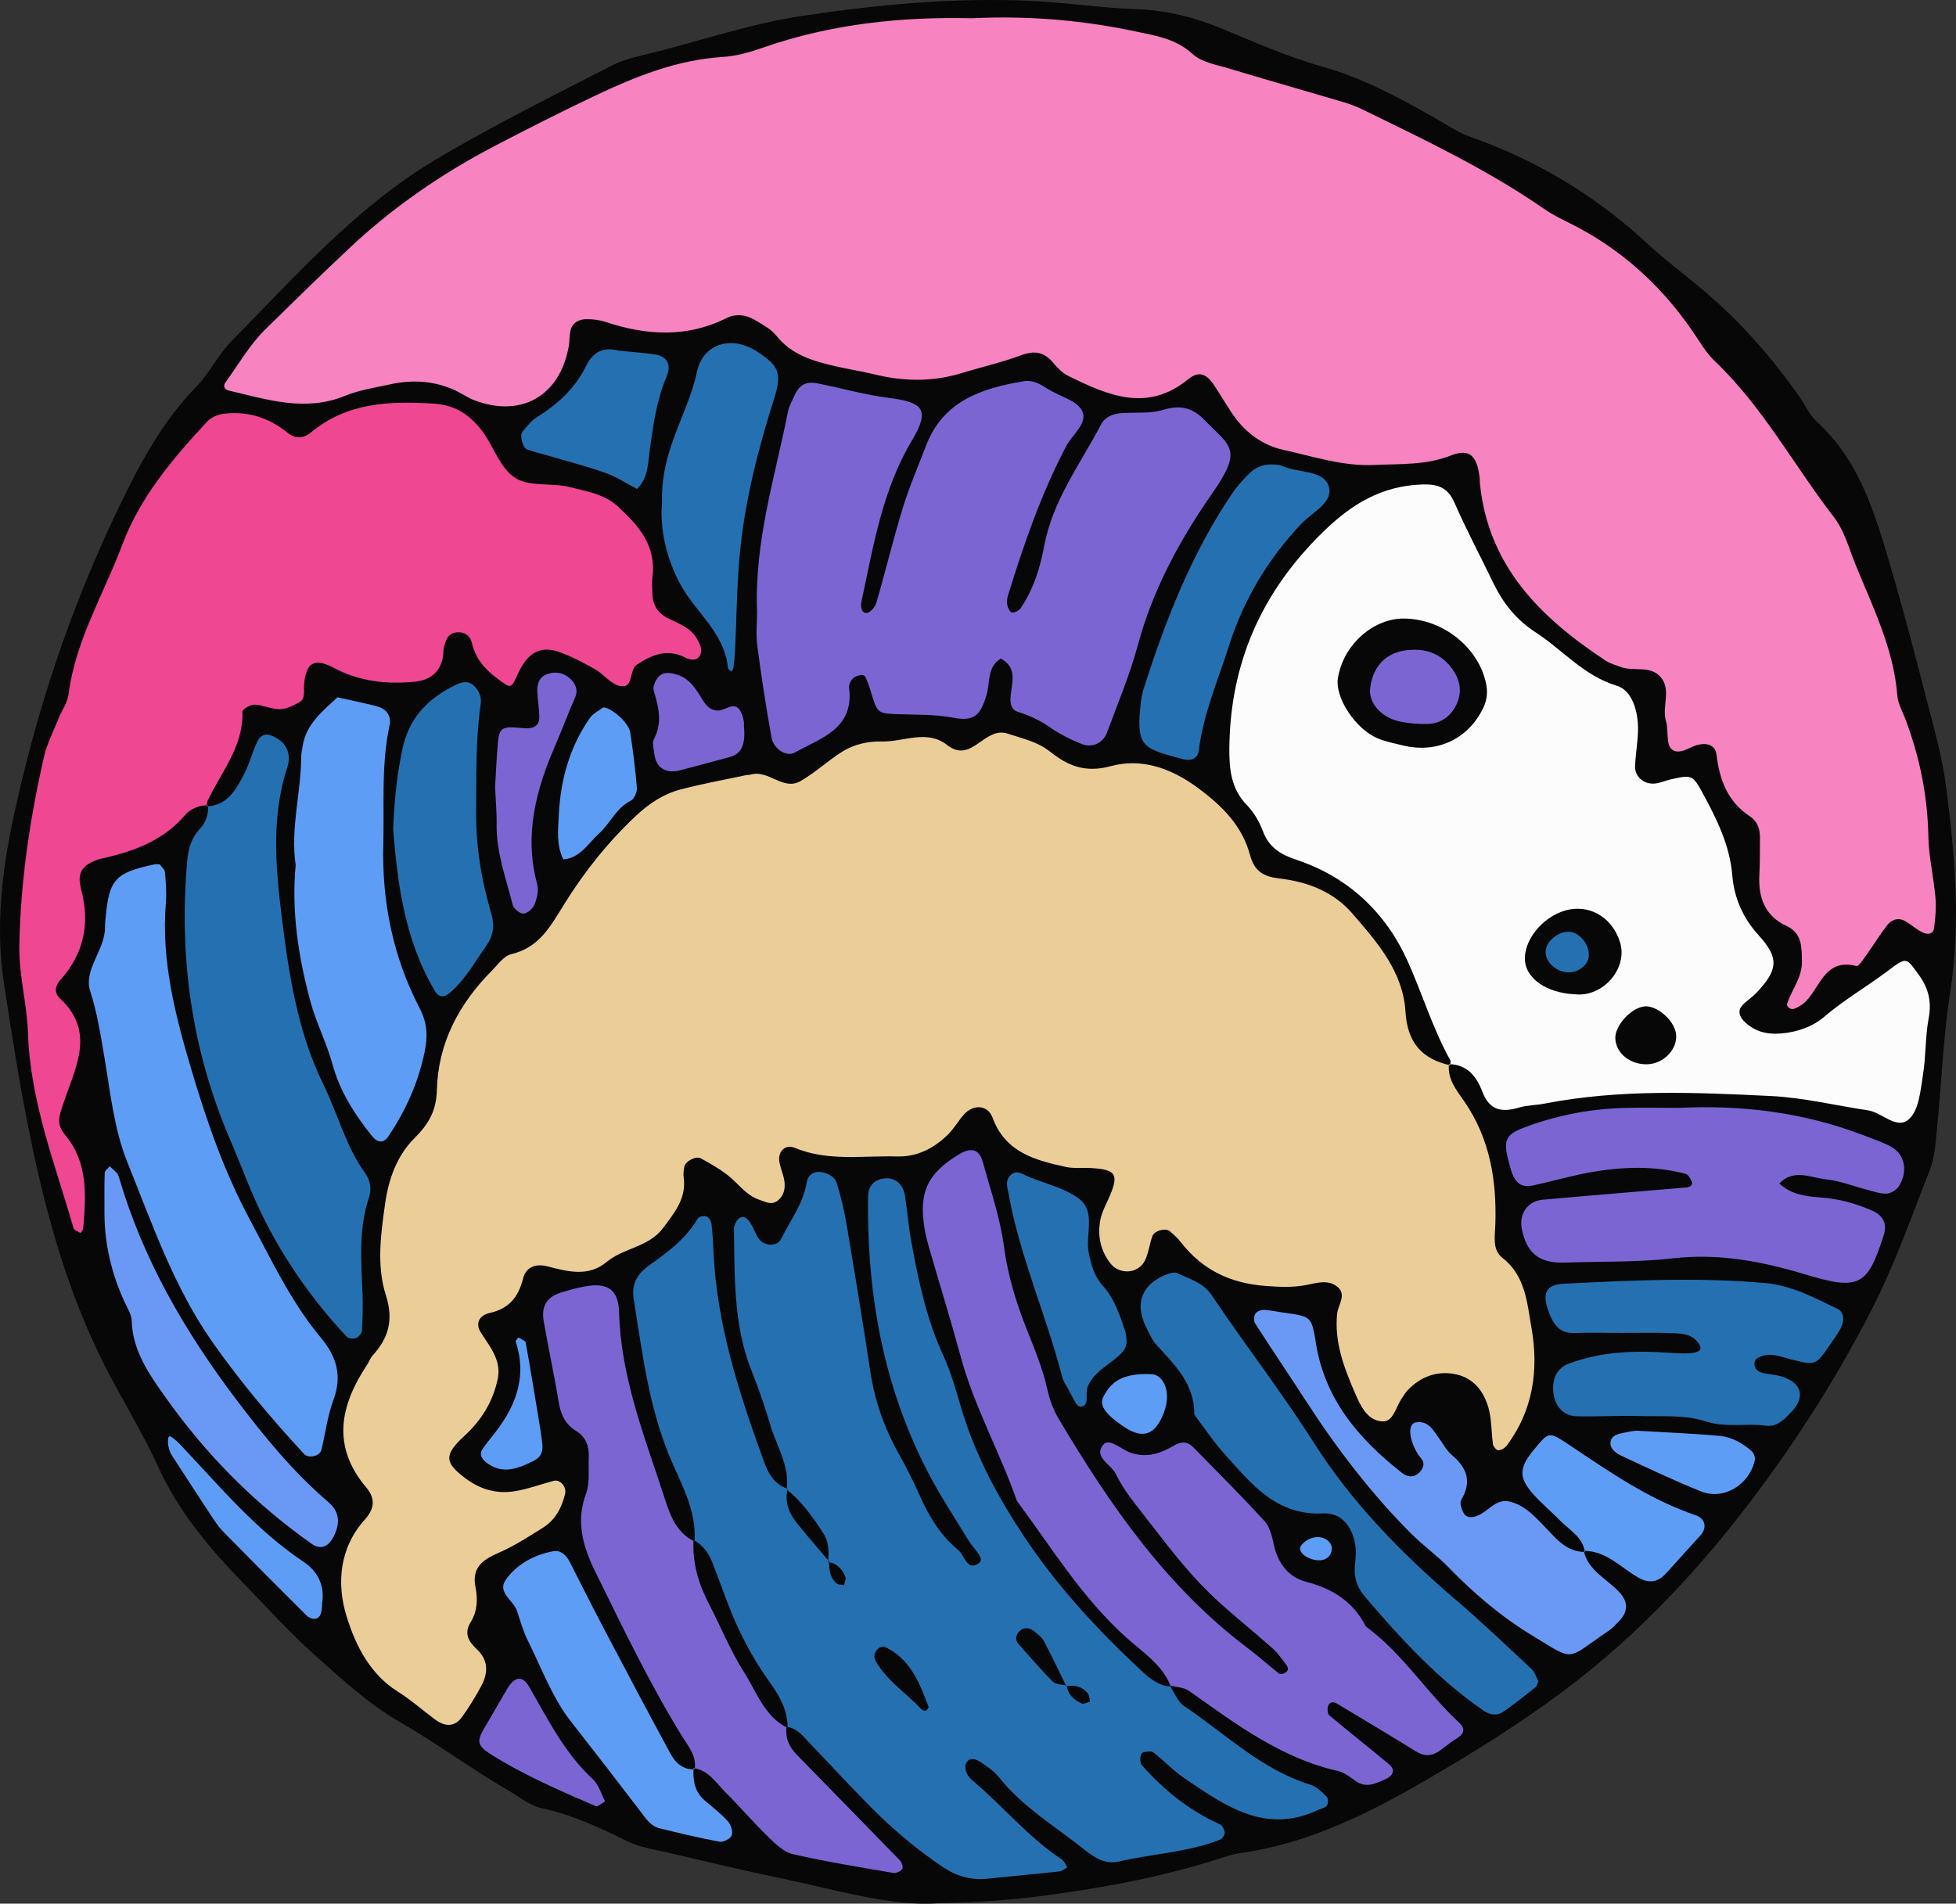 <svg xmlns="http://www.w3.org/2000/svg" width="1080" height="1051.3" viewBox="0 0 1080 1051.3"><rect x="0" y="0" width="1080" height="1051.3" fill="#333333" stroke="none"/><g id="a"/><g id="b"><g id="c"><g id="d"><path d="M518.68 1050.98c-25.85 2.16-56.04-7.12-86.61-13.49-21.36-4.45-42.59-9.54-63.84-14.51-7.38-1.73-15.21-2.82-21.86-6.14-15.36-7.67-30.76-14.67-47.7-18.4-6.22-1.37-11.76-6.02-17.51-9.35-20.49-11.88-39.49-26.06-60.09-37.92-17.06-9.83-32.09-23.56-46.9-36.8-14.15-12.65-26.94-26.84-40.2-40.49-18.57-19.12-35.47-39.28-46.71-64-8.62-18.95-19.78-36.73-29.24-55.32-19.98-39.26-31.88-81.33-40.81-124.19-6.01-28.84-10.56-58-15.01-87.13-4.66-30.52-1.38-60.73 5.01-90.78 12.51-58.8 31.3-115.5 57.18-169.71 11.83-24.79 24.5-49.24 44.13-69.32 7.23-7.4 11.79-17.41 19.05-24.77 35.32-35.83 68.8-74.08 112.46-100.18 31.76-18.99 65.07-35.43 98-52.38 7.46-3.84 16.19-5.36 24.45-7.49 26.7-6.88 53.14-15.71 80.27-19.8C484.03 2.57 525.8-1.33 567.71.42c19.93.83 39.77 3.95 59.69 4.64 16.5.57 31.81 4.41 46.93 10.63 18.46 7.59 36.85 15.8 55.98 21.18 21.42 6.02 40.51 16.23 59.59 26.92 7.46 4.18 14.66 9.24 22.62 12.05 36.41 12.83 68.58 32.37 96.91 58.55 9.74 9 20.4 17.01 30.59 25.53 20.53 17.16 37.97 37.13 53.39 58.92 3.29 4.65 5.59 10.3 9.69 14.02 23.05 20.92 31.65 49.23 40.04 77.5 7.57 25.5 14.26 51.26 20.9 77.02 4.02 15.61 8.47 31.27 10.52 47.2 4.83 37.51 8.15 75.06 2.28 113.02-3.92 25.33-4.85 51.11-7.41 76.66-.75 7.52-1.32 15.42-4.04 22.33-10.06 25.51-19.08 51.41-31.62 75.97-17.78 34.83-38.44 67.78-61.62 99.13-31.15 42.14-66.24 80.23-108.6 111.96-25.23 18.9-51.8 35.31-78.8 50.92-31.22 18.04-63.9 33.84-100.44 38.9-3.73.52-7.39 1.79-11 2.94-31.79 10.19-64.4 16.2-97.47 20.54-17.05 2.24-34.06 3.62-57.19 4.02z" fill="#070707"/><path d="M536.18 10.08c32.66-1.55 62 1.2 90.92 7.3 10.88 2.3 22.07 3.94 31.31 12.38 5.21 4.76 13.77 6.12 21.03 8.32 20.91 6.34 41.94 12.27 62.88 18.49 3.62 1.07 7.18 2.51 10.57 4.16 34.11 16.67 68.43 32.97 99.79 54.7 3.89 2.7 8.14 4.93 12.41 7.01 30.69 14.9 54.63 37.2 72.99 65.8 2.55 3.97 5.35 7.96 8.74 11.18 26.45 25.16 43.57 57.41 65.59 85.92 5.93 7.67 8.28 16.93 11.83 25.74 9.6 23.8 21.31 46.8 23.37 73.06.36 4.58 2.96 9 4.63 13.46 7.72 20.67 12.08 41.88 12.48 64.07.21 11.3 2.93 22.54 3.92 33.86.49 5.62.0 11.4-.75 17.01-.5 3.8-4.01 3.58-6.5 2.33-3.36-1.68-6.21-4.36-9.51-6.21-3.91-2.2-7.56-.73-10.01 2.44-4.05 5.24-7.5 10.94-11.37 16.33-1.63 2.28-4.21 6.39-5.44 6.07-18.46-4.76-20.18 13.57-29.67 21-1.43 1.12-3.14 1.97-4.84 2.65-.71.28-1.88.05-2.55-.39-.65-.43-1.48-1.58-1.31-2.13 2.47-8.09 8.53-14.81 8.25-24.04-.23-7.8.12-15.23-8.57-19.26-12-5.57-15.62-15.75-14.93-28.25.37-6.65.21-13.32.32-19.98.08-4.99-1.13-9.32-5.59-12.28-12.12-8.02-16.73-19.95-18.37-33.86-.69-5.86-5.73-6.92-10.9-5.47-2.72.77-5.19 2.45-7.92 3.18-4.41 1.18-7.3-.67-7.94-5.28-.52-3.77-.17-7.74-1.22-11.33-2.37-8.15 3.49-17.66-3.43-24.71-5.86-5.98-14.69-2.32-21.71-5.09-2.66-1.04-5.56-1.72-7.9-3.26-35.98-23.67-65.17-52.22-69.67-98.25-.09-.95.01-1.91-.1-2.85-1.46-12.33-5.64-16.4-15.94-12.34-13.84 5.47-27.96 4.53-42.15 5.22-17.45.85-33.86-4.76-50.44-8.36-10.92-2.37-20.81-9.37-27.56-19.23-3.75-5.47-7.07-11.24-10.77-16.75-4.18-6.21-8.44-7.64-14.07-3.03-22.71 18.61-44.44 8.88-66.13-1.75-3.3-1.61-6.15-4.57-8.57-7.45-5.02-5.98-10.36-6.71-17.69-3.98-10.65 3.96-21.82 6.48-32.71 9.82-15.92 4.89-31.84 4.67-47.9.76-7.39-1.8-14.93-2.94-22.34-4.67-12.1-2.82-23.78-6.27-32.11-16.77-2.84-3.58-7.34-5.97-11.39-8.4-5.09-3.06-10.55-4.07-16.27-1.22-21.82 10.87-44.01 9.51-66.45 2.1-3.53-1.17-7.47-1.68-11.18-1.56-3.87.13-7.39 2-8.36 6.29-.62 2.75-.45 5.67-.92 8.46-4.74 27.59-26.29 39.95-52.35 29.94-3.53-1.35-6.67-3.66-10.11-5.27-11.66-5.46-23.86-6.15-36.27-3.44-8.35 1.82-16.99 3.13-24.82 6.33-22.02 9.02-42.99 2.03-64.19-2.91-2.45-.57-3.28-2.49-1.82-4.51 7.22-9.96 13.47-20.95 22.15-29.44 15.55-15.23 31.13-30.52 46.97-45.35 23.49-22 50.26-40.46 79-55.49 18.44-9.64 37-19.06 55.8-27.97 22.39-10.61 45.23-19.86 70.5-21.45 7.49-.47 15.07-2.59 22.21-5.1 38.28-13.45 77.86-17.16 115.04-16.3z" fill="#f783c0"/><path d="M800.03 587.67c-.9 8.4 4.27 14.48 8.5 20.62 14.13 20.51 17.9 43.59 17.12 67.7-.22 6.81-1.81 14.19 3.92 18.66 12.8 9.97 13.59 24.96 16 38.46 4.12 23.04 1.06 45.6-13.6 65.18-1.01 1.35-3.01 2.54-4.62 2.65-.96.06-2.81-2.03-3-3.33-.96-6.57-.68-13.43-2.4-19.76-2.63-9.64-8.55-17.27-19.07-19.09-10.03-1.73-18.75 1.71-25.77 9.13-1.29 1.37-2.22 3.08-3.29 4.66-3.14 4.6-4.52 12.73-10.48 12.43-8.25-.4-12-8.29-15.09-15.45-6.08-14.04-11.56-28.2-9.96-44 .53-5.2 5.91-11.03-.59-15.46-5.06-3.45-11.07-1.45-16.62-.39-7.53 1.44-14.88 1.04-22.56.46-19.27-1.46-34.73-8.91-46.55-24.17-1.7-2.2-3.82-4.11-5.95-5.92-2.46-2.1-8.6-.52-9.76 2.68-1.59 4.4-2.07 9.29-4.11 13.42-3.67 7.43-14.13 7.95-19.09 1.49-5.6-7.29-7.19-15.57-5.43-24.28.93-4.56 3.43-8.81 5.26-13.19 4.87-11.7 3.16-14.28-10.21-15.1-4.74-.29-9.64.36-14.2-.64-16.94-3.71-33.34-7.96-40.43-27.18-2.69-7.3-10.84-7.5-15.94-1.62-3.09 3.56-5.45 7.8-8.81 11.05-7.75 7.5-16.83 12.29-28.07 11.97-18.87-.54-38 2.88-56.38-4.75-5.22-2.17-9.47 2.01-8.54 7.6.62 3.73 2.34 7.28 2.82 11.01.49 3.79-.23 7.63-3.47 10.35-3.56 2.98-6.94.9-10.47-.31-7.6-2.61-11.83-9.37-17.84-13.92-4.47-3.39-9.4-6.21-14.34-8.9-2.78-1.52-8.63 1.61-9.16 4.58-.33 1.86-.65 3.83-.38 5.67 1.7 11.62-4.85 19.46-11.25 28.07-8.06 10.84-21.77 10.96-31.23 18.86-10.05 8.39-21.45 5.38-32.61 2.46-6.48-1.7-11.94.26-13.55 6.65-2.59 10.24-7.61 16.64-18.44 19.07-6.18 1.39-7.82 6.1-5.04 10.55 5.02 8.03 11.66 15.42 9.46 25.92-2.62 12.46-8.92 22.72-18.38 31.41-11.52 10.58-10.95 14.84.63 23.49 8.13 6.07 17.08 8.63 26.8 7.13 7.42-1.15 14.59-3.88 21.9-5.8 3.58-.94 7.19 3.4 6.28 7.14-1.85 7.69-5.37 14.42-12.14 18.68-8.01 5.04-16.06 10.23-24.69 13.98-8.8 3.82-14.82 8.16-12.66 18.97 1.32 6.64 1.06 13.32-2.69 19.33-3.86 6.18-1.06 10.73 3.43 14.93 6.73 6.29 6.2 13.48 2.18 20.76-3.2 5.79-6.59 11.53-10.52 16.83-3.9 5.26-9.1 5.4-14.84 1.11-6.86-5.11-13.32-10.83-20.53-15.36-15.48-9.74-23.28-25.71-28.16-41.33-5.68-18.2-4.05-38.02 10.04-53.66 5.62-6.23 5.69-11.85.82-17.63-19.33-22.9-14.51-45.42.51-67.97 1.05-1.58 1.64-3.54 2.89-4.91 8.87-9.7 11.75-19.73 7.41-33.27-5.28-16.49-2.81-34.03-.39-51.02 1.9-13.38 6.57-26.3 16.19-35.85 7.82-7.77 12.05-15.07 12.35-26.76.66-25.75 12.24-47.46 30.3-65.66 3.33-3.36 6.63-8.16 10.7-9.13 15.68-3.71 21.76-15.55 29.51-27.99 10.97-17.62 24.09-34.13 39.5-48.54 7.14-6.68 15.01-11.93 24.29-14.39 11.93-3.17 24.12-5.34 36.21-7.93.93-.2 1.93-.1 2.83-.36 9.71-2.82 17.79 9.01 27.24 3.69 8.2-4.61 15.2-11.31 23.2-16.33 6.52-4.09 14.22-5.83 21.88-5.63 12.04.31 24.84-6.85 36.01 1.92 13.69 10.74 20.47-10.6 33.59-6.22 8.12 2.71 16.33 4.4 23.16 9.82 10.02 7.95 19.4 11.96 33.79 8.07 16.58-4.49 32.87.88 47.96 12.04 13.65 10.1 24.5 21.02 28.83 37.2 2.44 9.1 7.75 11.86 16.17 12.83 15.52 1.78 29.87 7.32 40.25 19.29 13.7 15.79 28.01 32.15 29.36 54.14 1.05 17.06 8.81 26.14 24.64 29.73l-.63-.65z" fill="#ebcd97"/><path d="M645.82 930.81c2.64 3.88 4.44 9 8.06 11.42 22.78 15.25 42.7 35.14 69.86 43.45 3.36 1.03 6.27 4.07 8.9 6.68.85.84.77 3.78-.06 4.84-1.02 1.31-3.27 1.63-4.97 2.43-28.96 13.56-51.08-2.36-73.24-17.3-6.26-4.22-11.54-9.89-17.53-14.56-1.11-.87-3.46-.34-5.22-.16-2.16.22-2.8 5.32-.93 7.44 12.11 13.67 26.06 24.88 42.85 32.42 1.38.62 2.59 3.02 2.67 4.65.06 1.3-1.44 3.41-2.73 3.92-17.88 6.97-37.15 7.63-55.62 11.99-7.02 1.66-13.03-1.68-18.37-5.98-16.24-13.06-34.48-23.72-47.76-40.36-2.89-3.62-6.99-6.44-10.96-8.97-2.18-1.39-5.65-2.36-7.34 1.06-.69 1.4-.38 3.69.26 5.25.68 1.68 2.07 3.23 3.49 4.43 16.71 14.03 30.63 31.23 49.02 43.39 1.4.93 2.13 2.89 3.17 4.37-1.49.79-2.92 2.11-4.48 2.28-13.22 1.45-26.48 2.65-39.71 4.02-8.91.92-16.94-1.3-24.34-6.26-14.28-9.58-27.38-20.6-39.49-32.75-11.42-11.45-22.33-23.41-33.56-35.06-3.9-4.05-7.23-8.98-13.48-9.85-1.28-.45-2.56-.9-3.84-1.35-27.69-26.47-39.37-60.76-47.28-96.89.1-1.35.2-2.7.29-4.05 1.26-17.92-8.14-32.93-14.39-48.45-11.11-27.58-14.53-56.56-19.18-85.4-1.36-8.43 1.96-14.07 9.01-19.03 10-7.03 19.89-14.49 26.31-25.46.62-1.06 3.45-1.73 4.75-1.24 1.32.5 2.68 2.58 2.86 4.1.66 5.63.91 11.3 1.2 16.97 1.96 38.22 13.33 74.24 26.15 109.83 2.71 7.54 5.23 16.47 14.67 19.51 3.48 6.7 3.96 15.04 10.38 19.42-.46-.47-.09-.11-.47-.49-6.8-4.73-5.91-13.11-10.39-18.53 1.66-13.03-5.56-23.83-9.04-35.55-2.97-9.99-6.34-19.9-10.23-29.57-10.21-25.4-9.41-52.13-9.87-78.7-.04-2.21 1.84-5.72 3.65-6.39 2.97-1.11 4.87 2.03 6.28 4.52 1.4 2.47 2.28 5.3 4 7.51 3.15 4.04 10.07 4.05 12.13-.17 4.95-10.18 12.18-19.32 14.06-30.94.69-4.25 3.71-6.6 8.05-5.94 3.84.59 7.57 2.46 8.72 6.38 2.13 7.27 3.99 14.66 5.25 22.13 4.57 27.16 9.06 54.33 13.16 81.56 2.44 16.23 7.76 31.27 15.76 45.53 4.18 7.45 8.01 15.14 11.5 22.94 5.11 11.44 11.43 22.05 21.15 30.03 3.62 2.97 5.2 12.54 11.83 7.1 2.99-2.45-3.24-7.82-5.65-11.7-4.01-6.45-7.95-12.94-11.98-19.38-32.82-52.49-44.75-110.34-43.81-171.44.08-5.27 3.1-8.78 8.53-9.62 5.95-.92 10.77 2.8 11.81 9.45 1.32 8.42 1.96 16.96 3.48 25.34 3.92 21.52 8.39 42.85 17.69 62.96 4.36 9.43 7.08 19.65 10.09 29.65 7.75 25.7 20.12 48.76 35.11 71.16 18.15 27.12 39.85 50.52 63.44 72.59 4.96 4.64 9.86 8.95 17.01 9.43l-.69-.61z" fill="#2570b1"/><path d="M800.66 588.32c.06-.95.5-2.12.11-2.82-9.67-17.38-15.37-36.48-23.43-54.45-12.04-26.86-32.72-46.63-61.34-56.16-8.76-2.92-15.24-6.71-18.63-15.73-1.96-5.19-4.93-10.46-8.78-14.39-8.87-9.08-9.93-19.98-9.81-31.7.48-47.04 17.81-86.13 51.65-119.23 15.93-15.57 32.47-25.5 54.74-26.29 8.6-.31 14.21 1.55 17.94 10.12 6.44 14.82 14.13 29.09 21.11 43.68 5.45 11.4 12.78 20.82 23.65 27.85 14.99 9.7 26.49 23.97 44.93 29.54 8.47 2.56 11.8 14.37 11.63 24.43-.12 6.64-1.35 13.26-1.63 19.91-.26 6.01 5.13 10.43 11.44 9.57 2.77-.38 5.42-1.59 8.17-2.21 11.74-2.67 12.2-2.62 17.83 7.78 7.68 14.2 14.82 28.4 16.23 45.18 1.03 12.25 5.7 23.41 14.67 33.24 11.56 12.66 10.41 19.27-1.48 31.79-2.58 2.72-6.08 4.65-8.29 7.59-1.71 2.27-.9 5.3 1.28 7.6 5.69 6 12.72 7.78 20.76 7.12 8.83-.72 17.43-3.76 23.67-9.09 10.86-9.28 23.06-16.4 34.39-24.83 11.41-8.49 10.72-8.5 18.04 1.61 5.43 7.5 7.08 14.82 5.38 23.98-1.9 10.23-1.44 20.9-3.13 31.19-1.37 8.34-2.05 18.71-7.27 24.02-6.87 7-15.1-3.26-23.11-4.44-17.81-2.64-35.52-7.01-53.41-7.89-41.74-2.03-83.6-3.91-125.07 4.17-4.67.91-9.58.83-14.09 2.17-9.41 2.79-16.31 1.82-20.3-8.68-3.11-8.19-8.24-15.13-18.47-15.27l.63.65z" fill="#fcfcfc"/><path d="M114.8 444.69c-5.05.01-9.66 2-12.73 5.57-11.77 13.71-27.48 19.59-44.31 23.54-.93.22-1.89.29-2.79.59-9.47 3.16-12.71 7.24-10.17 16.81 5.06 19.07 1.46 35.59-11.67 50.22-2.84 3.16-3.28 6.95.04 10.03 20.05 18.62 8.1 38.67 1.86 57.85-2.21 6.8-4.35 11.13 1.02 17.58 12.61 15.12 11.51 33.49 9.86 51.66-.08.85-.95 1.62-1.46 2.43-1.32-.89-3.49-1.54-3.83-2.71-10.24-35.47-23.93-70.02-25.17-107.78-.52-16.02-5.06-31.89-4.77-48.16.63-35.3 5.78-70.04 13.61-104.37 1.67-7.32 5.27-14.22 8.09-21.26 1.77-4.41 4.88-8.58 5.45-13.11 3.77-29.87 19.49-55.47 29.77-82.93 9.72-25.98 27.76-47.39 46.65-67.67 3.5-3.76 8.1-4.57 12.97-4.79 11.99-.56 22.45 3.4 31.64 10.84 4.52 3.66 9.01 3.01 12.9-.24 19.93-16.58 43.53-17.4 67.58-15.88 10.72.68 18.79 4.88 26.21 14.24 7.05 8.89 10.3 21.53 19.25 26.96 8.06 4.89 20.27 2.39 30.17 4.96 9.01 2.34 18.73 3.78 26.16 10.6 11.54 10.58 21.42 21.84 19.11 39.18-.37 2.8-.06 5.7-.05 8.55.02 6.27 2.82 11.04 8.32 13.87 5.9 3.04 12.49 5.11 16.13 11.19 1.38 2.31 2.96 5.43 2.46 7.76-1.05 4.91-5.4 4.63-8.83 2.89-9.93-5.04-18.15-1.58-26.55 3.92-4.76 3.12-1.51 13.33-9.35 11.83-5.02-.96-8.99-6.58-13.87-9.31-6.61-3.7-13.4-7.35-20.55-9.73-9.87-3.3-16.81.99-21.87 12.05-4.01 8.79-3.79 8.48-11.05 3.18-7.16-5.23-12.49-11.24-14.54-20.21-.84-3.69-4.09-6.19-8.64-5.59-4.78.63-5.65 4.47-6.68 8.06-.52 1.79-.27 3.79-.62 5.66-1.64 8.84-7.73 12.81-16 13.56-15.38 1.39-30.1-.18-44.25-7.71-10.86-5.78-15.45-2.76-16.4 9.33-.29 3.75 1.04 7.78-2.99 9.91-3.27 1.73-7 3.58-10.52 3.58-4.62.0-9.22-2.35-13.88-2.51-2.28-.08-6.71 2.58-6.67 3.88.7 19.4-11.86 33.44-19.32 49.51-.38.82-.27 1.87-.39 2.82l.64-.66z" fill="#ef4792"/><path d="M418.02 338.07c-1.59-38.94 9.9-74.53 17.05-110.79.54-2.75 2.04-5.32 3.17-7.94 2.9-6.75 6.46-8.95 13.22-7.6 13.04 2.6 25.93 6.28 39.08 7.96 18.74 2.4 23.4 6.05 13.08 23.34-16.58 27.78-21.4 58.7-27.99 89.3-.55 2.57-.05 6.31 2.95 6.18 1.9-.08 4.65-3.39 5.33-5.73 5.03-17.32 9.22-34.9 14.51-52.13 3.62-11.79 8.52-23.19 12.96-34.72 9.51-24.69 30.85-31.56 53.98-35.43 4.88-.81 9.11 1.67 13.23 4.31 6.31 4.04 15.63 6.12 18.7 11.74 3.81 6.97-5.19 13.33-8.6 19.84-13.78 26.26-23.37 54.09-32.09 82.28-.55 1.77-.79 3.84-.43 5.62.31 1.53 1.66 3.96 2.61 3.99 1.6.04 3.85-1.09 4.77-2.44 7.13-10.4 10.79-22.5 13.03-34.48 4.7-25.16 19.87-45.02 31.27-66.79 2.37-4.53 6.9-6.19 11.95-6.48 7.58-.42 15.56.37 22.63-1.8 9.53-2.91 16.27-1.03 22.96 5.95 13.67 14.26 21.23 15.47 4.1 39.98-17.82 25.5-32.94 53.22-41.23 84.04-4.43 16.45-11.14 32.3-17.04 48.33-2.09 5.68-8.21 8.63-13.95 6.3-6.09-2.47-12.14-5.45-17.51-9.2-5.58-3.89-11.44-6.61-17.85-8.61-2.81-.88-3.99-3.39-3.99-6.64.02-7.97 4.93-17.18-5.33-22.76-7.63 4.67-5.86 13.14-7.86 20-3.29 11.28-6.9 14.86-17.95 12.74-10.45-2-20.82-1.65-31.26-2.03-11.1-.41-11.16-.63-14.8-12.79-.8-2.66-1.77-5.28-2.9-7.82-.27-.6-1.57-1.22-2.22-1.06-1.68.4-3.68.82-4.76 1.98-1.18 1.26-2.25 3.46-2.04 5.07 2.94 22.82-15.58 27.73-29.97 35.83-4.47 2.52-11.66-1.88-12.8-8.17-3.04-16.83-5.66-33.75-7.87-50.71-.85-6.56-.14-13.32-.14-18.65z" fill="#7b65d2"/><path d="M646.51 931.43c-4.7-12.16-15.6-18.97-24.58-27.03-24.39-21.89-41.22-49.59-60.43-75.48-9.37-26.91-23.53-51.92-31.02-79.6-5.21-19.27-11.15-38.34-16.69-57.52-1.32-4.57-2.68-9.17-3.4-13.85-3.07-19.81 1.8-29.93 19.04-40.43 6.66-4.05 11.24-2.93 13.14 3.96 4.3 15.57 9.67 31.06 11.77 46.96 2.16 16.32 6.95 31.57 12.91 46.55 4.23 10.63 8.56 21.1 11.05 32.33 1.22 5.49 3.2 11.08 6.06 15.9 28.26 47.64 59.46 92.91 104.41 126.84 6 4.53 11.62 9.56 17.52 14.23.53.42 1.91.14 2.72-.21 2.31-1.02 2.73-2.73 1.19-4.69-2.34-2.98-4.44-6.26-7.22-8.76-13.31-11.95-27.73-22.82-40.02-35.73-13.03-13.7-24.23-29.16-35.96-44.07-4.1-5.22-7.97-10.79-10.86-16.74-2.66-5.47-12.67-9.52-6.93-16.31 3.24-3.83 9.9 2.66 14.98 4.45 9.12 3.22 16.77.34 24.36-4.11 3.69-2.16 7.19-2.09 10.27 1.08 13.22 13.56 26.67 26.91 39.44 40.89 2.95 3.23 4.11 8.49 5.1 13.03 2.24 10.25 8.1 17.93 17.83 20.44 14.74 3.8 26.07 11.05 33.02 24.73 20.17 14.7 33.32 36.23 51.39 52.98 3.61 3.34 2.99 6.27-1.33 8.82-3.26 1.93-6.15 4.47-9.24 6.68-4.24 3.03-8.4 3.42-13.11.5-14.51-8.99-29.18-17.71-43.82-26.5-2.02-1.21-4.15-.75-4.82 1.44-.47 1.53-.31 4.24.69 5.08 10.86 9.12 22.05 17.87 32.93 26.98 3.73 3.12 2.6 6.3-2.32 8.48-5.28 2.33-10.38 4.83-16.07.81-3.09-2.19-6.36-4.76-9.91-5.56-31.52-7.12-56.5-26.15-82.09-44.21-2.85-2.01-7.08-2.04-10.68-2.99l.69.61z" fill="#7b65d2"/><path d="M114.17 445.35c11.35-.57 16.08-9.15 20.48-17.59 3.04-5.84 4.71-12.37 7.48-18.38 1.18-2.56 3.88-4.53 7-3.41 2.52.9 5.16 2.3 6.96 4.22 3.51 3.75 4.11 8.83 2.6 13.4-8.94 27.06-6.52 55.23-3.21 82.08 3.9 31.66 8.7 64.03 23.2 93.49 7.94 16.12 12.25 33.94 22.97 48.8 2.77 3.84 3.73 8.51 2.04 13.52-5.9 17.56-4.12 35.66-3.5 53.68.23 6.6.06 13.23-.37 19.82-.1 1.45-1.83 3.44-3.27 3.98-1.46.55-4.17.27-5.14-.77-22.19-23.73-40.04-50.5-52.65-80.37-4.04-9.57-7.79-19.32-11.9-28.92-20.96-48.96-28.13-100.08-23.53-153.03.6-6.93 2.19-12.96 7.01-18.11 3.38-3.61 4.92-8.04 4.47-13.06l-.64.66z" fill="#2570b1"/><path d="M434.31 953.62c-.84 6.12 1.47 11.16 5.61 15.41 19 19.49 38.09 38.91 57.03 58.46 1.03 1.06 1.83 3.78 1.21 4.65-.92 1.29-3.34 2.46-4.86 2.2-18.55-3.19-37.16-6.16-55.49-10.37-5.06-1.16-9.72-5.71-13.7-9.58-8.13-7.9-15.49-16.6-23.55-24.58-5.24-5.2-9.28-12.22-17.66-13.36l.64.66c1.22-7.37-3.47-12.62-6.88-18.15-17.96-29.1-32.65-59.89-47.75-90.49-6.97-14.11-11.16-27.84-5.32-43.64 2.19-5.94 1.17-13.09 1.5-19.69.3-6.05-1.44-11.48-6.76-14.72-6.24-3.81-8.73-9.25-9.87-16.23-2.44-14.96-5.72-29.77-8.27-44.71-1.38-8.05 1.71-13.06 8.91-15.45 4.49-1.49 9.11-2.73 13.76-3.59 12.46-2.3 18.64 1.62 18.96 14.16.9 34.81 13.29 66.75 23.95 99.07 3.41 10.35 6.22 22.07 17.74 27.65l-.57-.74c13.72 36.38 29.96 71.5 51.98 103.71l-.59-.69z" fill="#7b65d2"/><path d="M927 611.82c34.92-1.69 68.6 2.5 101.07 14.81 5.32 2.02 10.74 3.89 15.78 6.48 7.85 4.05 9.89 13.71 4.57 22.05-1.3 2.04-4.44 3.96-6.78 4.03-3.68.11-7.42-1.32-11.1-2.26-7.34-1.88-14.56-4.8-22-5.58-8.66-.91-18.1-6.14-26.09 2.25 6.61 6.24 15.18 7.16 23.49 7.77 9.66.71 18.65 3.29 27.43 7.04 6.44 2.75 8.72 7.4 6.79 13.51-9.01 28.48-13.67 30.86-43.54 21.84-23.75-7.17-47.55-11.73-72.77-8.85-19.74 2.26-39.81 1.67-59.73 2.36-14.09.48-21.13-4.98-23.84-18.52-1.67-8.36 3.07-15.44 11.53-16.2 26.43-2.4 52.89-4.49 79.33-6.77 2.46-.21 3.7-1.73 2.9-3.39-.76-1.58-1.92-3.76-3.31-4.13-17.74-4.66-35.65-3.97-53.47-.68-10.23 1.89-20.27 4.78-30.45 7.02-6.67 1.47-10.05-.88-12.42-8.14-.59-1.8-1.04-3.66-1.52-5.49-2.86-10.8-1.57-14.28 7.69-17.88 17.83-6.93 36.39-10.59 55.49-11.2 10.44-.33 20.89-.06 30.95-.06z" fill="#7b65d2"/><path d="M88.1 477.32c1.04 1.42 2.84 2.76 2.97 4.25.49 5.67.98 11.43.51 17.08-2.62 31.96 5.23 62.24 14.19 92.39 8.41 28.28 18.07 56.14 32.01 82.16 12.06 22.5 22.9 45.84 39.46 65.65 8.55 10.23 11.83 20.95 6.87 34.22-3.3 8.83-4.37 18.47-6.67 27.69-.85 3.41-7.07 4.86-9.51 2.23-18-19.41-34.98-39.64-50.26-61.29-21.6-30.59-33.63-65.87-47.42-100.06-7.33-18.18-9.33-38.64-12.68-58.26-2.08-12.15-3.9-24.04-7.75-35.98-3.85-11.95 8.21-22.71 8.15-35.27.0-1.9.23-3.8.4-5.69 1.86-20.75 5.35-24.52 26.88-29.09.91-.19 1.9-.02 2.85-.02z" fill="#5d9df5"/><path d="M163.25 477.75c-2.97-20.38 2.98-39.96 3.06-59.8.0-1.88.48-3.76.75-5.64 1.8-12.33 10.94-19.47 19.23-27.21 7.25 1.62 14.54 3.07 21.73 4.93 5.27 1.36 8.24 5.25 7.08 10.58-4.68 21.61-2.88 43.49-3.46 65.29-.86 32.01 5.3 62.46 20.03 90.8 4.31 8.3 4.59 15.49 2.78 24.24-3.53 17.07-10.47 32.43-20.1 46.74-2.52 3.74-5.85 3.59-8.98-.32-9.51-11.9-17.63-24.39-21.74-39.46-3.23-11.83-9.01-22.96-12.23-34.8-6.73-24.74-10.52-49.94-8.15-75.34z" fill="#5d9df5"/><path d="M849.39 928.57c-.68 1.5-.83 2.66-1.49 3.18-5.95 4.67-11.82 9.48-18.08 13.7-3.3 2.22-7.16 1.69-10.64-.7-25.28-17.41-45.76-39.82-65.53-62.97-3.83-4.49-5.99-9.64-5.64-15.67.21-3.78.87-7.62.49-11.34-1.07-10.63-7.28-19.54-17.77-18.99-25.82 1.34-39.35-15.92-53.94-32.01-6.36-7.01-11.63-15-17.39-22.55.33-16.77-10.66-27.33-20.82-38.46-2.5-2.74-4.03-6.44-5.74-9.83-6.67-13.24-2.32-24.03 11.87-29.35 1.68-.63 4.04-1.15 5.47-.45 6.68 3.28 14.14 5.13 18.76 12.01 18.51 27.58 38.83 53.85 56.72 81.95 20.96 32.91 48.27 60.84 77.99 86.28 14.44 12.36 28.23 25.49 42.12 38.48 1.86 1.74 2.57 4.7 3.62 6.71z" fill="#2570b1"/><path d="M894.97 736.09c-8.55.0-17.12-.25-25.66.07-8.28.31-11.54-4.71-14.09-11.42-3.91-10.33-1.85-15.31 8.13-15.8 37.06-1.81 74.11-3.69 111.24-.38 14.75 1.31 27.14 8.08 39.89 14.21 3.76 1.81 3.94 6.38 2.19 10.05-1.62 3.4-3.97 6.47-6.11 9.61-7.85 11.5-7.9 11.63-20.53 8.59-5.52-1.33-10.84-3.93-16.67-2.3-1.67.47-4 1.6-4.4 2.93-.9 2.96.78 5.56 3.76 6.39 3.64 1.02 7.58 1.05 11.18 2.17 10.8 3.38 13 11.21 5.56 19.14-3.92 4.18-7.97 8.8-14.34 7.97-11.12-1.45-22.11 1.31-33.66-2.45-11.36-3.7-24.4-2.51-36.71-2.87-11.4-.33-22.83.43-34.24.13-7.24-.2-11.88-5.39-12.8-12.84-.96-7.8 2.01-13.77 8.34-16.16 18.23-6.88 37.14-7.41 56.29-6 13.7 1 18.42-.41 16-4.53-3.48-5.91-9.3-6.13-14.83-6.36-9.49-.4-19.02-.11-28.53-.14z" fill="#2570b1"/><path d="M874.42 856.48c2.62 11.23 13.22 15.58 20.04 23.19 4.36 4.86 4.52 10.29.0 15.04-1.96 2.06-3.87 4.29-6.2 5.86-24.15 16.24-17.97 17.37-41.88 2.89-17.21-10.42-32.26-23.15-46.19-37.53-6.57-6.78-14.39-12.33-21.06-19.01-22.17-22.21-41.09-47.04-58.13-73.36-9.26-14.3-18.82-28.42-28.02-42.75-.83-1.29-.68-4.02.17-5.34.79-1.24 3.14-2.14 4.75-2.07 3.77.17 7.51 1.05 11.27 1.57 14.7 2.04 15.07 1.98 17.38 16.66 4.92 31.24 23.79 53.09 47.5 71.76 3.24 2.55 7.05 2.81 10.1-.72 1.96-2.28 2.67-4.85.4-7.48-.62-.72-1.28-1.43-1.76-2.24-5.11-8.67-5.5-16.63-1.11-17.41 7.04-1.25 9.71 4.44 13.02 8.97 2.24 3.07 4.1 6.62 6.93 9.01 8.31 7.04 11.22 14.63 5.19 24.75-1.01 1.7.19 5.5 1.52 7.6 1.66 2.64 4.77 2.24 7.57 1.12 5.98-2.41 10.09-9.55 17.66-7.74 7.69 1.83 12.98 7.32 18.37 12.85 6.5 6.67 12.31 14.87 23.16 15.01l-.69-.63z" fill="#6a99f5"/><path d="M217.07 458.01c.69-17.49 2.29-30.53 4.97-43.68 3.61-17.7 13.94-28.35 29.11-35.88 3.59-1.78 7.28-2.86 10.46.18 2.75 2.63 4.42 5.96 3.81 10.18-2.86 19.84-2.37 39.79-2.52 59.77-.14 19.26 3.01 37.83 8.39 56.1 2.1 7.11.91 12.5-3.35 18.49-6.03 8.49-11.07 17.65-19.03 24.68-3.53 3.12-6.4 3.43-8.95-.87-17.03-28.74-20.55-60.79-22.9-88.97z" fill="#2570b1"/><path d="M382.9 976.45c-.31 6.87.66 13.24 6.4 18.03 4.37 3.65 8.88 7.22 12.67 11.42 1.65 1.83 2.8 5.57 2.04 7.68-.64 1.81-4.57 3.88-6.62 3.51-11.17-2.05-22.23-4.69-33.26-7.42-4.91-1.22-7.57-5.45-10.46-9.24-12.69-16.62-25.47-33.19-38.37-49.63-10.33-13.16-16.36-29.74-23.95-44.98-2.53-5.08-4.07-10.66-5.85-16.08-1.95-5.94-11.21-10.35-6.2-17.38 6.15-8.63 15.7-13.72 26.23-15.7 3.7-.7 7.01 1.85 8.94 5.68 6.84 13.59 13.74 27.16 20.83 40.63 11.48 21.82 23.04 43.61 34.78 65.29 2.78 5.13 6.84 9.18 13.48 8.87l-.64-.66z" fill="#5d9df5"/><path d="M365.52 277.45c-.28-11.62 1.81-21.58 5.18-31.7 4.48-13.47 11.05-26.09 14.06-40.24 3.39-15.93 19.23-20.57 33.4-11.28 12.05 7.9 13.72 11.87 9.21 26.11-8.61 27.17-15.7 54.73-18.64 83.07-1.96 18.85-1.98 37.91-2.92 56.87-.14 2.83-.46 5.66-.84 8.47-.1.77-.75 1.46-1.14 2.19-.66-.68-1.83-1.32-1.9-2.06-1.82-19.41-17.78-30.57-26.16-45.98-7.47-13.74-11.58-29.96-10.25-45.45z" fill="#2570b1"/><path d="M629.18 395.94c.48-3.63.4-9.54 2.1-14.89 12.08-38.13 26.53-75.24 49.11-108.62 2.63-3.89 5.89-7.43 9.21-10.78 4.26-4.31 9.66-5.81 15.66-4.96.94.13 1.92.26 2.77.65 8.54 3.88 22.01 2.16 25.34 10.49 3.75 9.37-8.69 14.93-14.71 21.28-18.61 19.64-31.99 42.08-40.17 67.8-6.04 18.99-14.05 37.38-16.56 57.41-.55 4.41-4.02 6.09-8.4 5-3.69-.91-7.36-1.91-10.98-3.05-11.39-3.59-13.9-7.04-13.38-20.32z" fill="#2570b1"/><path d="M57.68 670.56c0-7.59-.13-15.19.13-22.77.04-1.27 1.79-2.48 2.75-3.72 1.32 1.22 2.72 2.37 3.92 3.7.61.68.99 1.64 1.25 2.54 13.22 45.14 36.25 84.86 64.49 122.28 15.5 20.53 31.5 40.17 51.01 56.88 5.89 5.04 6.68 10.77 3.62 17.79-2.98 6.83-7.47 9.09-12.99 5.17-31.16-22.06-57.71-48.76-79.83-79.88-9.29-13.08-18.75-25.98-19.3-43.11-.12-3.57-2.45-7.14-4.03-10.58q-10.81-23.55-11.02-48.3z" fill="#6a99f5"/><path d="M622.05 740.85c-.08 4.28-2.98 6.81-5.89 9.22-5.77 4.78-12.58 8.3-15.67 15.97-1.52 3.78 1.54 10.57-4 10.79-2.36.09-5.05-7.17-7.49-11.15-.99-1.61-2.01-3.31-2.47-5.11-8.7-33.86-23.17-66.03-29.51-100.58-.68-3.69-2.22-7.56.69-10.74 3.35-3.65 6.8-.84 10.14.57 9.52 4.02 20.4 6.28 28.23 12.44 9.1 7.16 3.02 19.7 5.07 29.67 1.35 6.58 3.03 12.9 7.69 18.04 6.55 7.24 9.46 16.32 12.47 25.31.58 1.74.52 3.7.74 5.55z" fill="#2570b1"/><path d="M875.11 857.11c-1.28-8.44-8.63-12.13-13.81-17.47-4.62-4.77-9.81-9.02-14.26-13.95-8.12-9.02-8.93-14.51-.34-24.78 8.45-10.1 7.99-10.83 19.85-2.89 22.15 14.83 44.03 30.04 69.62 38.75 5.57 1.9 6.45 7.02 2.7 11.17-6.35 7.03-12.7 14.06-19.08 21.06-4.4 4.84-9.23 5.61-15.23 2.21-9.76-5.52-17.64-14.84-30.14-14.74l.69.63z" fill="#5d9df5"/><path d="M341.36 193.63c7.06.71 13.66 1.16 20.18 2.1 6.64.96 9.4 5.49 6.49 12.32-5.63 13.23-7.4 27.13-9.35 41.17-.99 7.14-.87 15.18-7.01 20.8-5.78-3.01-11.32-6.73-17.41-8.88-10.6-3.75-21.54-6.53-32.34-9.71-3.58-1.05-7.23-1.88-10.73-3.13-2.64-.94-4.47-7.88-2.64-10.01 2.43-2.82 4.8-5.98 7.88-7.9 11.47-7.12 21.15-15.96 27.1-28.15 4-8.21 9.86-10.74 17.83-8.62z" fill="#2570b1"/><path d="M273.37 434.62c.37-5.97.74-15.46 1.59-24.9.72-7.91 2.55-8.79 13.28-7.64 6.57.7 9.64-1.2 9.54-6.4-.1-4.72-.98-9.42-1.12-14.13-.11-3.94 1.19-7.69 5.18-9.17 4.7-1.74 9.29-1.04 13.14 2.56 3.08 2.87 4.23 6.49 2.57 10.24-3.81 8.62-7.08 17.53-10.8 26.08-10.88 25-17.49 49.92-10.12 77.16.9 3.34-.12 7.63-1.47 10.99-.92 2.29-3.9 5.05-6.08 5.15-1.99.09-5.46-2.76-6-4.89-3.68-14.66-9.15-28.98-8.86-44.46.11-5.68-.44-11.38-.85-20.6z" fill="#7b65d2"/><path d="M333.14 390.63c5.3.54 14.1 8.96 14.82 13.73 1.54 10.19 2.87 20.44 3.68 30.71.18 2.35-1.45 6.19-3.35 7.13-8.13 4.03-11.31 12.51-17.49 18.08-6.02 5.43-10.34 13.53-19.77 14.34-3.96-8-2.86-16.63-2.45-24.95.93-19.08 5.97-37.1 16.99-52.98 1.97-2.84 5.59-4.52 7.58-6.06z" fill="#5d9df5"/><path d="M334.14 994.85c-2.24 1.2-4.18 3.05-5.14 2.63-19.92-8.61-39.89-17.18-58.3-28.85-6.99-4.43-7.52-7.04-3.6-13.74 4.28-7.33 8.54-14.68 12.82-22.02 4.23-7.25 8.6-7.73 12.33-1.24 10.32 17.96 19.55 36.6 35.15 51.01 3.24 2.99 4.54 8.08 6.74 12.2z" fill="#7b65d2"/><path d="M410.69 400.16c1.31 12.52-1.96 16.37-8.26 18.05-9.06 2.41-18.09 4.92-27.17 7.25-7.66 1.97-13.09-1.58-13.95-9.03-.32-2.78-1.36-6.17-.23-8.3 4.81-9.1 2.56-17.71-.12-26.69-.63-2.11.85-5.55 2.46-7.46 2.72-3.24 6.77-2.51 10.4-1.4 6.85 2.09 10.34 7.77 13.81 13.41 1.99 3.24 4.17 6.22 8.5 6.43 4.27.21 9.19-5.47 12.56.03 2.28 3.72 2.26 8.86 2 7.71z" fill="#7b65d2"/><path d="M904 790.12c17.35 1.04 31.48 1.55 45.53 2.86 6.63.62 12.61 3.92 17.61 8.41 1.18 1.06 2.13 3.47 1.8 4.95-3.07 13.69-17.16 22.3-29.65 17.32-14.89-5.93-29.37-12.9-43.93-19.64-3.33-1.54-7-4.33-6-8.25 1.04-4.06 5.93-4.1 9.5-4.97 2.73-.66 5.6-.73 5.14-.68z" fill="#5d9df5"/><path d="M177.86 885.3c-.14 4.88-.62 7.83-3.59 8.64-1.44.39-3.85-.61-5.02-1.78-15.43-15.33-30.78-30.75-46-46.29-2.62-2.67-4.73-5.9-6.8-9.05-7.29-11.05-14.46-22.18-21.68-33.28-2.5-3.85-2.68-11.35-.67-10.27 2.22 1.19 4.12 3.13 5.89 5 21.43 22.64 41.42 46.8 67.71 64.31 9 5.99 11.48 14.59 10.16 22.71z" fill="#5d9df5"/><path d="M298.59 790.81c.68 6.46 3.02 12.43-3.86 15.9-8.7 4.4-17.52 7.9-26.46.78-2.16-1.72-3.86-4.34-1.79-7.35 1.6-2.33 3.36-4.56 5.14-6.75 12.59-15.44 19.78-32.2 13.13-52.48-.18-.55.98-1.54 1.51-2.32 1.4.96 3.82 1.73 4.03 2.9 3 16.73 5.69 33.52 8.3 49.32z" fill="#5d9df5"/><path d="M635.95 758.89c5.9.24 11.3 9.11 6.66 21.3-4.62 12.15-11.34 14.69-21.47 8.11-.79-.51-1.58-1.05-2.35-1.59-8.92-6.32-11.85-10.92-9.54-15.4 4.22-8.19 10.55-13.17 26.7-12.41z" fill="#5d9df5"/><path d="M735.37 854.53c.03 3.18-1.31 5.6-4.13 6.67-5.31 2.01-14.51-2.56-13.29-6.64.65-2.18 3.74-4.29 6.18-5.12 5.39-1.83 10.46.86 11.24 5.09z" fill="#5d9df5"/><path d="M798.77 772.78c.94.08 2.05-.13 2.8.29 5.29 2.94 7.71 7.91 9.06 13.5.19.78-.15 1.79-.51 2.58-.98 2.14-2.6 2.4-4.55.74-4.24-3.63-9.33-6.76-9.69-13.07-.07-1.29 1.88-2.69 2.9-4.04z" fill="#070707"/><path d="M50.34 614.36c4.17 1.17 7.85 10.22 5.49 13.65-.37.54-1.27 1.23-1.74 1.11-3.2-.83-7.32-10.78-5.68-13.72.3-.54 1.27-.7 1.93-1.04z" fill="#070707"/><path d="M62.07 730.26c-.28.71-.56 1.43-.83 2.14-.73-.99-1.46-1.99-2.19-2.98.61-.4 1.21-.8 1.82-1.2.4.68.8 1.36 1.2 2.04z" fill="#070707"/><path d="M434.9 954.3c-12.79-6.37-17.02-19.71-23.93-30.57-7.57-11.89-12.9-25.19-19.44-37.76-5.79-11.13-9.25-22.74-8.62-35.39 5.36 2.64 8.44 7.2 10.53 12.58 4.74 12.2 8.87 24.68 14.4 36.5 4.74 10.12 10.44 19.97 16.94 29.05 5.64 7.88 10.15 15.69 10.11 25.58z" fill="#070707"/><path d="M485.65 909.88c.87-.19 2.01-.84 2.69-.52 14.13 6.61 19.39 19.82 24.32 33.2.19.52-.82 1.89-1.55 2.19-.58.24-1.83-.31-2.38-.88-8.45-8.9-19.11-15.75-25.31-26.69-1.39-2.45-.53-5.44 2.22-7.3z" fill="#070707"/><path d="M589.04 930.9c-2.64-.69-6.11-.55-7.77-2.22-6.58-6.58-12.6-13.71-18.8-20.66-2.29-2.57-1.52-5.31.56-7.29 2.2-2.1 5.19-1.98 7.59-.14 2.18 1.67 4.59 3.5 5.83 5.83 4.35 8.14 8.24 16.52 12.31 24.81l.29-.32z" fill="#070707"/><path d="M434.39 822.55c8.4 6.79 14.59 15.42 20.33 24.42 3.09 4.85 3.02 10.23 2.43 15.67l.54-.5c-6.04-7.15-12.27-14.15-18.06-21.5-4.21-5.34-6.38-11.51-4.76-18.5l-.48.4z" fill="#070707"/><path d="M588.75 931.23c4.75-.84 8.97.16 11.96 4.11.86 1.13.81 2.95 1.18 4.46-1.59.35-3.54 1.47-4.7.92-4.12-1.94-7.55-4.79-8.15-9.81l-.29.32z" fill="#070707"/><path d="M457.15 862.65c4.95.61 7.82 3.88 9.59 8.08.53 1.26-.43 3.15-.71 4.75-1.43-.36-3.24-.29-4.24-1.16-3.65-3.18-3.92-7.7-4.11-12.17l-.54.5z" fill="#070707"/><path d="M775.59 341.59c21.31.39 40.68 15.98 44.92 35.74 1.05 4.91.53 9.3-1.55 13.64-8.27 17.23-25.57 25.29-44.43 20.69-4.57-1.12-9.24-2.05-13.58-3.8-12.4-5-23.92-22.53-22.24-33.26 2.87-18.42 19.54-33.33 36.88-33.01z" fill="#070707"/><path d="M871.62 549.23c-1.88-.14-3.76-.2-5.63-.43-14.31-1.75-24.09-9.7-24.05-19.51.06-11.91 11.84-24.74 24.85-27.06 12.44-2.22 23.97 5.43 27.79 18.44 3.98 13.55-8.2 28.69-22.96 28.56z" fill="#070707"/><path d="M909.76 587.74c-9.53.4-17.55-6-17.87-14.24-.27-6.96 8.4-16.67 15.79-17.68 6.96-.95 16.97 7.71 17.76 15.37.85 8.2-6.7 16.17-15.67 16.55z" fill="#070707"/><path d="M779.98 358.85c8.04-.32 15.63 2.41 21.33 9.82 5.1 6.62 6.31 13.75 2.52 21.11-3.21 6.24-8.72 9.95-15.92 10.04-4.68.06-9.44-.29-14.03-1.14-10.99-2.04-18.44-10.35-17.34-18.81 1.69-13 10.04-20.81 23.44-21.02z" fill="#7b65d2"/><path d="M877.23 528.44c-.61 5.08-6.77 9.24-12.54 8.45-7.29-1-12.62-7.47-10.98-13.32 1.38-4.91 7.52-9.24 12.72-8.99 5.95.29 11.55 7.48 10.79 13.86z" fill="#2570b1"/></g></g></g></svg>